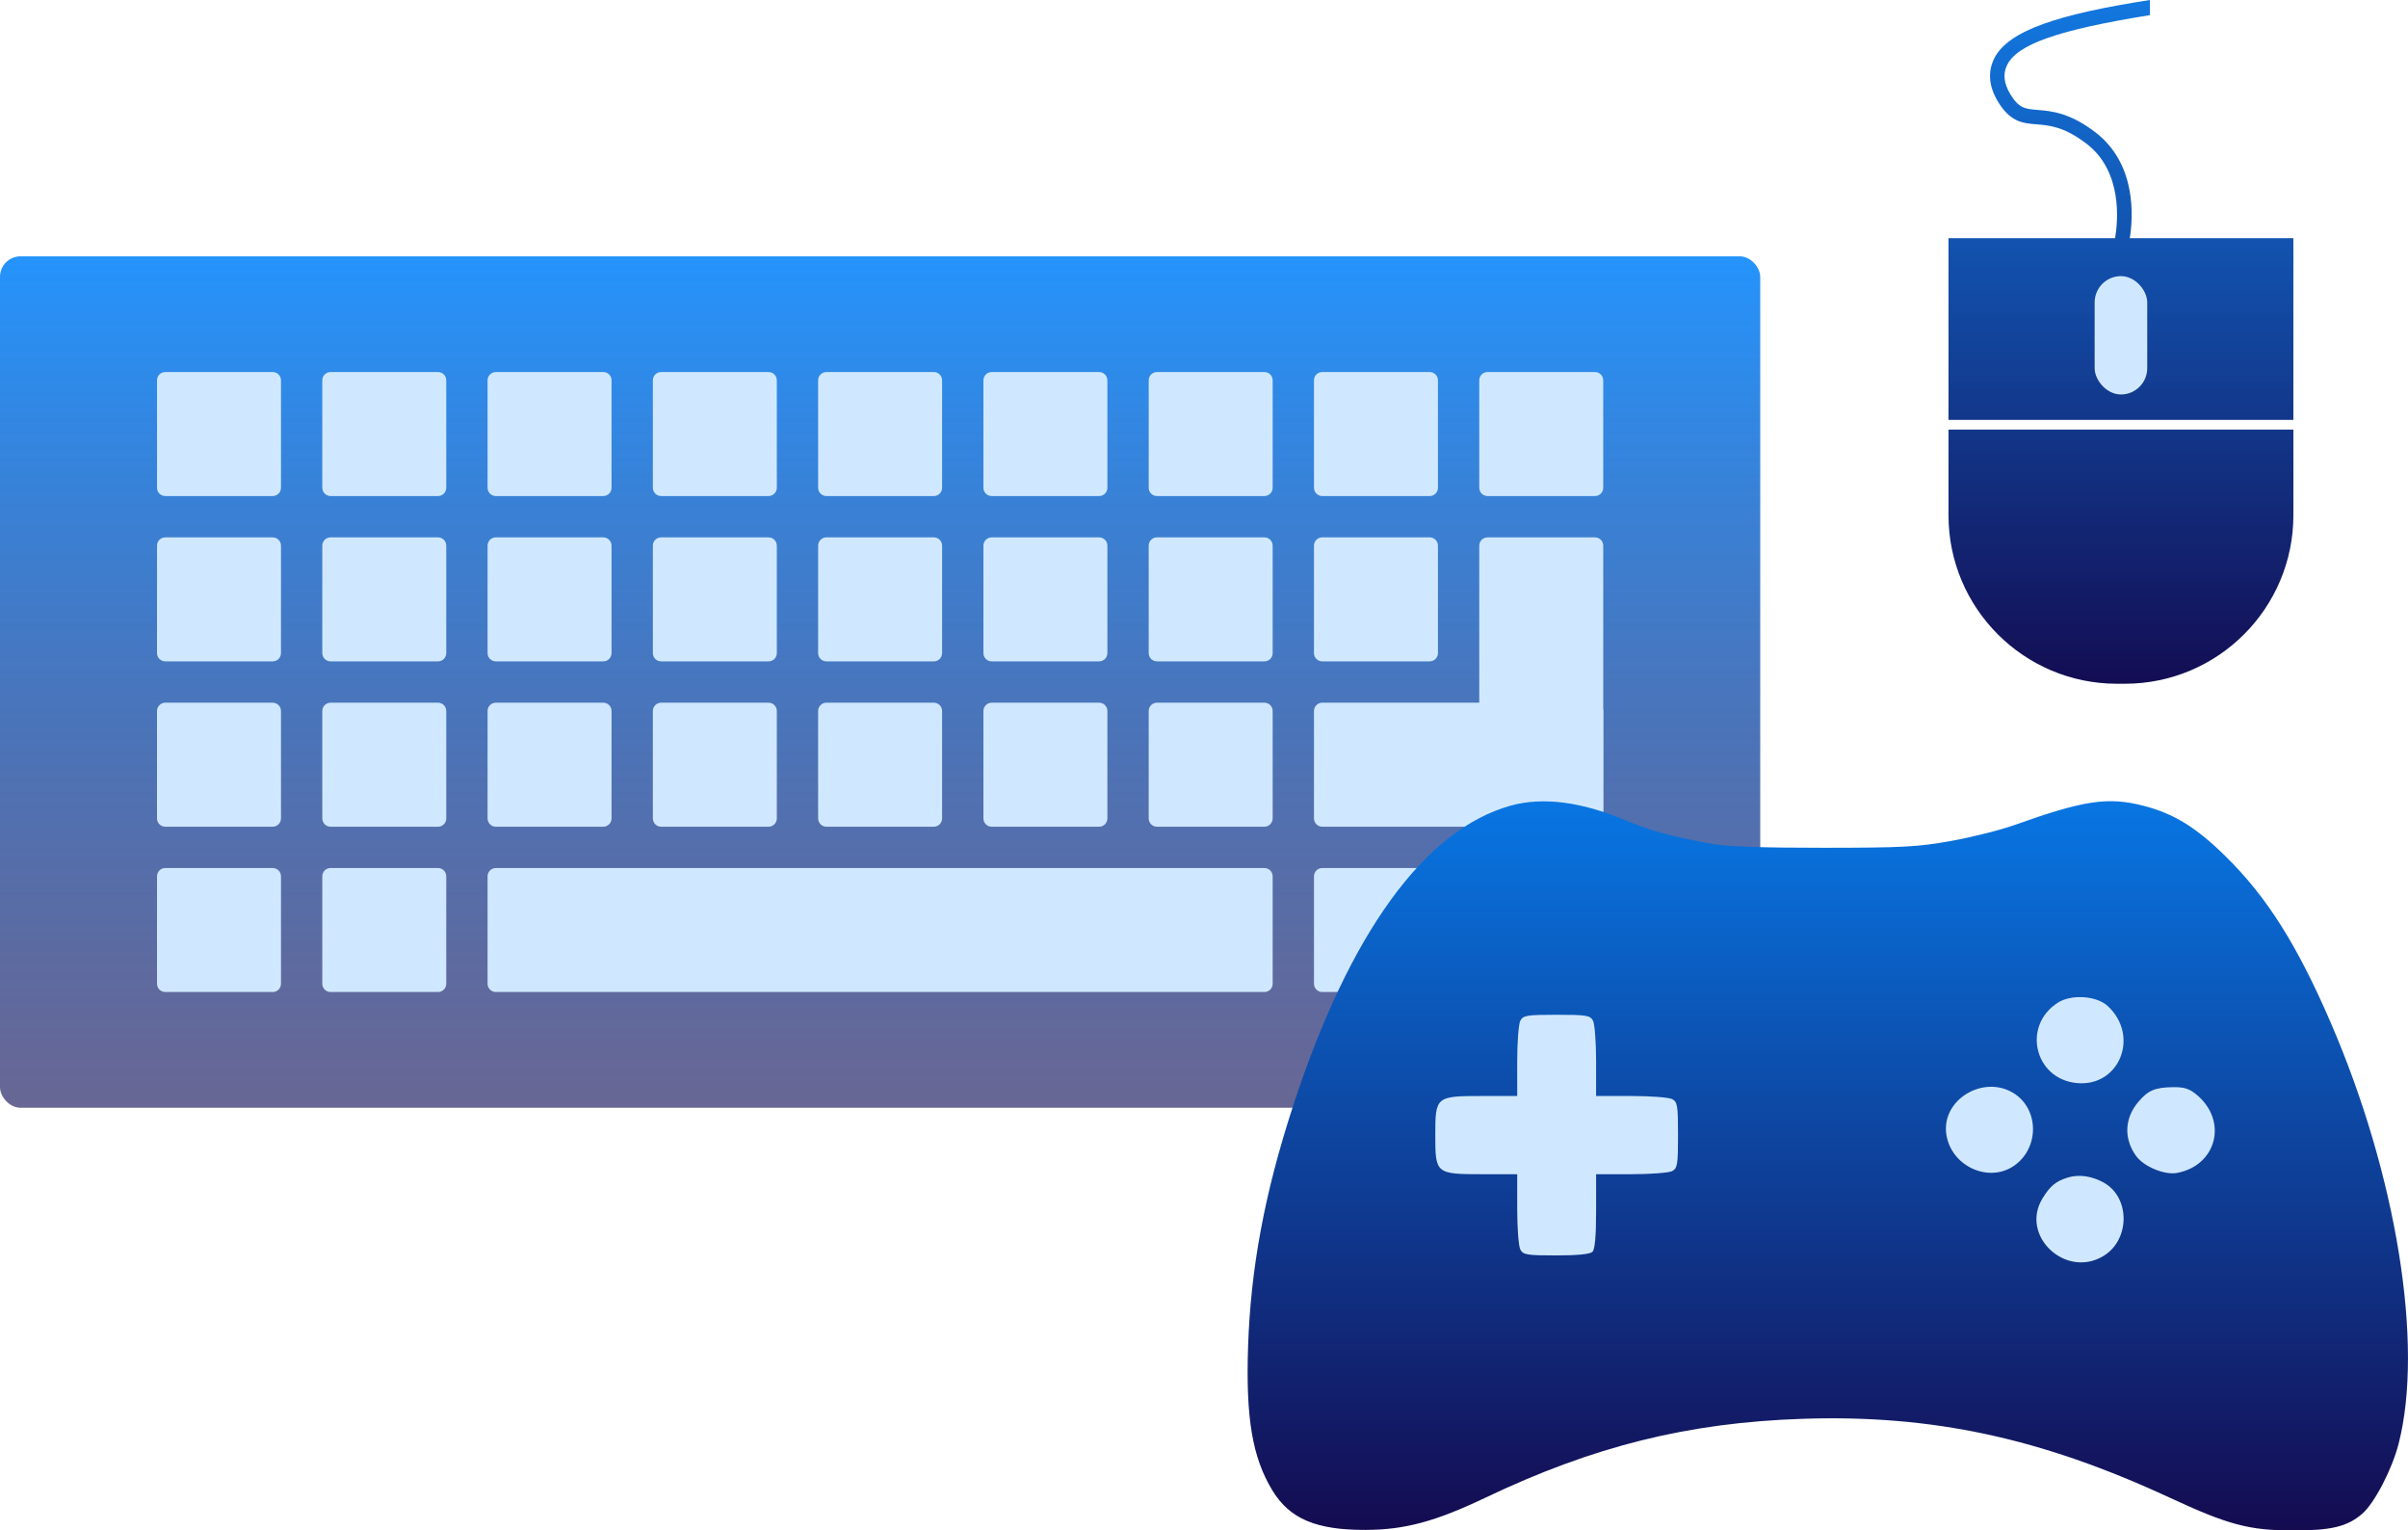 <svg width="469" height="298" viewBox="0 0 469 298" fill="none" xmlns="http://www.w3.org/2000/svg">
<rect y="49.908" width="342.837" height="165.785" rx="4" fill="url(#paint0_linear_51_2794)"/>
<path d="M255.921 138.434C255.921 137.545 256.641 136.824 257.53 136.824H310.646C311.535 136.824 312.256 137.545 312.256 138.434V159.358C312.256 160.247 311.535 160.968 310.646 160.968H257.53C256.641 160.968 255.921 160.247 255.921 159.358V138.434Z" fill="url(#paint1_linear_51_2794)"/>
<path d="M30.582 74.051C30.582 73.162 31.302 72.442 32.191 72.442H53.116C54.005 72.442 54.725 73.162 54.725 74.051V94.975C54.725 95.865 54.005 96.585 53.116 96.585H32.191C31.302 96.585 30.582 95.865 30.582 94.975V74.051Z" fill="url(#paint2_linear_51_2794)"/>
<path d="M62.773 74.051C62.773 73.162 63.494 72.442 64.383 72.442H85.307C86.196 72.442 86.916 73.162 86.916 74.051V94.975C86.916 95.865 86.196 96.585 85.307 96.585H64.383C63.494 96.585 62.773 95.865 62.773 94.975V74.051Z" fill="url(#paint3_linear_51_2794)"/>
<path d="M94.964 74.051C94.964 73.162 95.685 72.442 96.574 72.442H117.498C118.387 72.442 119.108 73.162 119.108 74.051V94.975C119.108 95.865 118.387 96.585 117.498 96.585H96.574C95.685 96.585 94.964 95.865 94.964 94.975V74.051Z" fill="url(#paint4_linear_51_2794)"/>
<path d="M127.156 74.051C127.156 73.162 127.876 72.442 128.765 72.442H149.69C150.579 72.442 151.299 73.162 151.299 74.051V94.975C151.299 95.865 150.579 96.585 149.69 96.585H128.765C127.876 96.585 127.156 95.865 127.156 94.975V74.051Z" fill="url(#paint5_linear_51_2794)"/>
<path d="M159.347 74.051C159.347 73.162 160.068 72.442 160.957 72.442H181.881C182.77 72.442 183.49 73.162 183.49 74.051V94.975C183.49 95.865 182.77 96.585 181.881 96.585H160.957C160.068 96.585 159.347 95.865 159.347 94.975V74.051Z" fill="url(#paint6_linear_51_2794)"/>
<path d="M191.538 74.051C191.538 73.162 192.259 72.442 193.148 72.442H214.072C214.961 72.442 215.682 73.162 215.682 74.051V94.975C215.682 95.865 214.961 96.585 214.072 96.585H193.148C192.259 96.585 191.538 95.865 191.538 94.975V74.051Z" fill="url(#paint7_linear_51_2794)"/>
<path d="M223.73 74.051C223.73 73.162 224.45 72.442 225.339 72.442H246.263C247.152 72.442 247.873 73.162 247.873 74.051V94.975C247.873 95.865 247.152 96.585 246.263 96.585H225.339C224.45 96.585 223.73 95.865 223.73 94.975V74.051Z" fill="url(#paint8_linear_51_2794)"/>
<path d="M255.921 74.051C255.921 73.162 256.641 72.442 257.53 72.442H278.455C279.344 72.442 280.064 73.162 280.064 74.051V94.975C280.064 95.865 279.344 96.585 278.455 96.585H257.53C256.641 96.585 255.921 95.865 255.921 94.975V74.051Z" fill="url(#paint9_linear_51_2794)"/>
<path d="M288.112 74.051C288.112 73.162 288.833 72.442 289.722 72.442H310.646C311.535 72.442 312.256 73.162 312.256 74.051V94.975C312.256 95.865 311.535 96.585 310.646 96.585H289.722C288.833 96.585 288.112 95.865 288.112 94.975V74.051Z" fill="url(#paint10_linear_51_2794)"/>
<path d="M30.582 106.242C30.582 105.354 31.302 104.633 32.191 104.633H53.116C54.005 104.633 54.725 105.354 54.725 106.242V127.167C54.725 128.056 54.005 128.776 53.116 128.776H32.191C31.302 128.776 30.582 128.056 30.582 127.167V106.242Z" fill="url(#paint11_linear_51_2794)"/>
<path d="M62.773 106.242C62.773 105.354 63.494 104.633 64.383 104.633H85.307C86.196 104.633 86.916 105.354 86.916 106.242V127.167C86.916 128.056 86.196 128.776 85.307 128.776H64.383C63.494 128.776 62.773 128.056 62.773 127.167V106.242Z" fill="url(#paint12_linear_51_2794)"/>
<path d="M94.964 106.242C94.964 105.354 95.685 104.633 96.574 104.633H117.498C118.387 104.633 119.108 105.354 119.108 106.242V127.167C119.108 128.056 118.387 128.776 117.498 128.776H96.574C95.685 128.776 94.964 128.056 94.964 127.167V106.242Z" fill="url(#paint13_linear_51_2794)"/>
<path d="M127.156 106.242C127.156 105.354 127.876 104.633 128.765 104.633H149.69C150.579 104.633 151.299 105.354 151.299 106.242V127.167C151.299 128.056 150.579 128.776 149.69 128.776H128.765C127.876 128.776 127.156 128.056 127.156 127.167V106.242Z" fill="url(#paint14_linear_51_2794)"/>
<path d="M159.347 106.242C159.347 105.354 160.068 104.633 160.957 104.633H181.881C182.77 104.633 183.49 105.354 183.49 106.242V127.167C183.49 128.056 182.77 128.776 181.881 128.776H160.957C160.068 128.776 159.347 128.056 159.347 127.167V106.242Z" fill="url(#paint15_linear_51_2794)"/>
<path d="M191.538 106.242C191.538 105.354 192.259 104.633 193.148 104.633H214.072C214.961 104.633 215.682 105.354 215.682 106.242V127.167C215.682 128.056 214.961 128.776 214.072 128.776H193.148C192.259 128.776 191.538 128.056 191.538 127.167V106.242Z" fill="url(#paint16_linear_51_2794)"/>
<path d="M223.73 106.242C223.73 105.354 224.45 104.633 225.339 104.633H246.263C247.152 104.633 247.873 105.354 247.873 106.242V127.167C247.873 128.056 247.152 128.776 246.263 128.776H225.339C224.45 128.776 223.73 128.056 223.73 127.167V106.242Z" fill="url(#paint17_linear_51_2794)"/>
<path d="M255.921 106.242C255.921 105.354 256.641 104.633 257.53 104.633H278.455C279.344 104.633 280.064 105.354 280.064 106.242V127.167C280.064 128.056 279.344 128.776 278.455 128.776H257.53C256.641 128.776 255.921 128.056 255.921 127.167V106.242Z" fill="url(#paint18_linear_51_2794)"/>
<path d="M288.112 106.242C288.112 105.354 288.833 104.633 289.722 104.633H310.646C311.535 104.633 312.256 105.354 312.256 106.242V159.358C312.256 160.247 311.535 160.968 310.646 160.968H289.722C288.833 160.968 288.112 160.247 288.112 159.358V106.242Z" fill="url(#paint19_linear_51_2794)"/>
<path d="M30.582 138.434C30.582 137.545 31.302 136.824 32.191 136.824H53.116C54.005 136.824 54.725 137.545 54.725 138.434V159.358C54.725 160.247 54.005 160.968 53.116 160.968H32.191C31.302 160.968 30.582 160.247 30.582 159.358V138.434Z" fill="url(#paint20_linear_51_2794)"/>
<path d="M62.773 138.434C62.773 137.545 63.494 136.824 64.383 136.824H85.307C86.196 136.824 86.916 137.545 86.916 138.434V159.358C86.916 160.247 86.196 160.968 85.307 160.968H64.383C63.494 160.968 62.773 160.247 62.773 159.358V138.434Z" fill="url(#paint21_linear_51_2794)"/>
<path d="M94.964 138.434C94.964 137.545 95.685 136.824 96.574 136.824H117.498C118.387 136.824 119.108 137.545 119.108 138.434V159.358C119.108 160.247 118.387 160.968 117.498 160.968H96.574C95.685 160.968 94.964 160.247 94.964 159.358V138.434Z" fill="url(#paint22_linear_51_2794)"/>
<path d="M127.156 138.434C127.156 137.545 127.876 136.824 128.765 136.824H149.69C150.579 136.824 151.299 137.545 151.299 138.434V159.358C151.299 160.247 150.579 160.968 149.69 160.968H128.765C127.876 160.968 127.156 160.247 127.156 159.358V138.434Z" fill="url(#paint23_linear_51_2794)"/>
<path d="M159.347 138.434C159.347 137.545 160.068 136.824 160.957 136.824H181.881C182.77 136.824 183.49 137.545 183.49 138.434V159.358C183.49 160.247 182.77 160.968 181.881 160.968H160.957C160.068 160.968 159.347 160.247 159.347 159.358V138.434Z" fill="url(#paint24_linear_51_2794)"/>
<path d="M191.538 138.434C191.538 137.545 192.259 136.824 193.148 136.824H214.072C214.961 136.824 215.682 137.545 215.682 138.434V159.358C215.682 160.247 214.961 160.968 214.072 160.968H193.148C192.259 160.968 191.538 160.247 191.538 159.358V138.434Z" fill="url(#paint25_linear_51_2794)"/>
<path d="M223.73 138.434C223.73 137.545 224.45 136.824 225.339 136.824H246.263C247.152 136.824 247.873 137.545 247.873 138.434V159.358C247.873 160.247 247.152 160.968 246.263 160.968H225.339C224.45 160.968 223.73 160.247 223.73 159.358V138.434Z" fill="url(#paint26_linear_51_2794)"/>
<path d="M30.582 170.625C30.582 169.736 31.302 169.016 32.191 169.016H53.116C54.005 169.016 54.725 169.736 54.725 170.625V191.549C54.725 192.438 54.005 193.159 53.116 193.159H32.191C31.302 193.159 30.582 192.438 30.582 191.549V170.625Z" fill="url(#paint27_linear_51_2794)"/>
<path d="M62.773 170.625C62.773 169.736 63.494 169.016 64.383 169.016H85.307C86.196 169.016 86.916 169.736 86.916 170.625V191.549C86.916 192.438 86.196 193.159 85.307 193.159H64.383C63.494 193.159 62.773 192.438 62.773 191.549V170.625Z" fill="url(#paint28_linear_51_2794)"/>
<path d="M94.964 170.625C94.964 169.736 95.685 169.016 96.574 169.016H246.263C247.152 169.016 247.873 169.736 247.873 170.625V191.549C247.873 192.438 247.152 193.159 246.263 193.159H96.574C95.685 193.159 94.964 192.438 94.964 191.549V170.625Z" fill="url(#paint29_linear_51_2794)"/>
<path d="M255.921 170.625C255.921 169.736 256.641 169.016 257.53 169.016H278.455C279.344 169.016 280.064 169.736 280.064 170.625V191.549C280.064 192.438 279.344 193.159 278.455 193.159H257.53C256.641 193.159 255.921 192.438 255.921 191.549V170.625Z" fill="url(#paint30_linear_51_2794)"/>
<path d="M288.112 170.625C288.112 169.736 288.833 169.016 289.722 169.016H310.646C311.535 169.016 312.256 169.736 312.256 170.625V191.549C312.256 192.438 311.535 193.159 310.646 193.159H289.722C288.833 193.159 288.112 192.438 288.112 191.549V170.625Z" fill="url(#paint31_linear_51_2794)"/>
<path d="M269.131 186.543H434.648V254.9H269.131V186.543Z" fill="#D0E8FF"/>
<path fill-rule="evenodd" clip-rule="evenodd" d="M294.321 156.844C277.503 161.466 262.828 181.679 251.843 215.356C246.309 232.319 243.583 246.927 243.082 262.308C242.632 276.135 243.92 283.754 247.792 290.154C251.162 295.727 256.332 297.925 265.994 297.892C273.592 297.867 279.562 296.261 289.285 291.629C310.377 281.579 328.78 277 351.058 276.259C376.283 275.42 397.488 279.971 422.57 291.605C433.993 296.904 437.997 297.973 446.506 298C454.007 298.022 457.203 297.254 460.103 294.73C462.486 292.657 465.895 286.09 467.17 281.119C472.119 261.819 466.782 228.783 453.907 199.022C447.39 183.96 441.519 174.668 433.556 166.819C427.763 161.108 423.433 158.431 417.522 156.905C410.574 155.112 405.932 155.8 392.374 160.634C389.582 161.63 383.997 163.032 379.963 163.752C373.478 164.908 370.613 165.061 355.195 165.073C343.662 165.082 336.359 164.836 333.623 164.346C325.948 162.973 321.234 161.69 316.484 159.682C308.04 156.114 300.495 155.147 294.321 156.844ZM410.515 195.883C416.825 201.724 412.784 211.716 404.45 210.879C396.174 210.048 393.798 199.599 400.882 195.188C403.516 193.548 408.372 193.898 410.515 195.883ZM310.257 198.724C310.594 199.347 310.869 202.905 310.869 206.63V213.404H317.705C321.464 213.404 325.055 213.677 325.683 214.01C326.706 214.553 326.826 215.289 326.826 221.018C326.826 226.747 326.706 227.482 325.683 228.025C325.055 228.359 321.464 228.632 317.705 228.632H310.869V235.835C310.869 240.657 310.635 243.272 310.16 243.742C309.696 244.202 307.249 244.445 303.089 244.445C297.404 244.445 296.661 244.324 296.115 243.312C295.778 242.689 295.503 239.131 295.503 235.405V228.632H288.838C279.642 228.632 279.546 228.552 279.546 221.018C279.546 213.483 279.642 213.404 288.838 213.404H295.503V206.63C295.503 202.905 295.778 199.347 296.115 198.724C296.662 197.71 297.405 197.591 303.186 197.591C308.967 197.591 309.71 197.71 310.257 198.724ZM392.148 212.828C397.15 215.891 397.25 223.472 392.335 226.941C387.29 230.5 379.836 226.983 379.056 220.674C378.241 214.076 386.3 209.246 392.148 212.828ZM427.865 213.181C433.947 218.252 431.751 226.931 424.02 228.38C421.581 228.837 417.532 227.153 416.025 225.057C413.615 221.701 413.781 217.725 416.464 214.565C418.399 212.286 419.706 211.732 423.263 211.684C425.415 211.655 426.432 211.986 427.865 213.181ZM409.797 230.3C414.911 233.198 414.872 241.377 409.729 244.527C402.337 249.054 393.351 240.6 397.825 233.327C399.326 230.886 400.41 229.998 402.771 229.271C404.907 228.613 407.488 228.992 409.797 230.3Z" fill="url(#paint32_linear_51_2794)"/>
<path d="M379.502 100.309C379.502 118.432 394.192 133.134 412.318 133.134H413.853C431.984 133.134 446.678 118.432 446.678 100.309V83.647H379.502V100.309Z" fill="url(#paint33_linear_51_2794)"/>
<path d="M388.365 11.47C387.122 14.072 387.376 16.863 389.128 19.77C391.535 23.795 394.037 24.003 396.69 24.212C399.201 24.416 402.033 24.654 406.408 27.999C413.444 33.4 412.514 43.064 411.951 46.372H379.502V81.753H446.674V46.372H414.812C415.484 42.18 416.13 31.911 408.122 25.764C403.092 21.922 399.522 21.622 396.919 21.413C394.446 21.213 393.207 21.113 391.535 18.327C390.292 16.241 390.075 14.402 390.901 12.696C392.853 8.625 400.84 5.831 418.729 2.945V0C401.453 2.69 391.084 5.81 388.365 11.47ZM413.198 54.28C415.83 54.28 417.97 56.424 417.97 59.051V71.464C417.97 74.091 415.834 76.243 413.198 76.243H412.977C410.341 76.243 408.21 74.091 408.21 71.464V59.051C408.21 56.424 410.341 54.28 412.977 54.28H413.198Z" fill="url(#paint34_linear_51_2794)"/>
<rect x="407.969" y="53.766" width="10.241" height="23.043" rx="5.121" fill="#D0E8FF"/>
<defs>
<linearGradient id="paint0_linear_51_2794" x1="171.419" y1="49.908" x2="171.419" y2="215.693" gradientUnits="userSpaceOnUse">
<stop stop-color="#0785FC" stop-opacity="0.88"/>
<stop offset="1" stop-color="#131158" stop-opacity="0.64"/>
</linearGradient>
<linearGradient id="paint1_linear_51_2794" x1="171.419" y1="72.442" x2="171.419" y2="193.159" gradientUnits="userSpaceOnUse">
<stop stop-color="#0C15EA"/>
<stop stop-color="#FEFEFE" stop-opacity="0"/>
<stop offset="0" stop-color="#4599E8"/>
<stop offset="0" stop-color="#D0E8FF"/>
</linearGradient>
<linearGradient id="paint2_linear_51_2794" x1="171.419" y1="72.442" x2="171.419" y2="193.159" gradientUnits="userSpaceOnUse">
<stop stop-color="#0C15EA"/>
<stop stop-color="#FEFEFE" stop-opacity="0"/>
<stop offset="0" stop-color="#4599E8"/>
<stop offset="0" stop-color="#D0E8FF"/>
</linearGradient>
<linearGradient id="paint3_linear_51_2794" x1="171.419" y1="72.442" x2="171.419" y2="193.159" gradientUnits="userSpaceOnUse">
<stop stop-color="#0C15EA"/>
<stop stop-color="#FEFEFE" stop-opacity="0"/>
<stop offset="0" stop-color="#4599E8"/>
<stop offset="0" stop-color="#D0E8FF"/>
</linearGradient>
<linearGradient id="paint4_linear_51_2794" x1="171.419" y1="72.442" x2="171.419" y2="193.159" gradientUnits="userSpaceOnUse">
<stop stop-color="#0C15EA"/>
<stop stop-color="#FEFEFE" stop-opacity="0"/>
<stop offset="0" stop-color="#4599E8"/>
<stop offset="0" stop-color="#D0E8FF"/>
</linearGradient>
<linearGradient id="paint5_linear_51_2794" x1="171.419" y1="72.442" x2="171.419" y2="193.159" gradientUnits="userSpaceOnUse">
<stop stop-color="#0C15EA"/>
<stop stop-color="#FEFEFE" stop-opacity="0"/>
<stop offset="0" stop-color="#4599E8"/>
<stop offset="0" stop-color="#D0E8FF"/>
</linearGradient>
<linearGradient id="paint6_linear_51_2794" x1="171.419" y1="72.442" x2="171.419" y2="193.159" gradientUnits="userSpaceOnUse">
<stop stop-color="#0C15EA"/>
<stop stop-color="#FEFEFE" stop-opacity="0"/>
<stop offset="0" stop-color="#4599E8"/>
<stop offset="0" stop-color="#D0E8FF"/>
</linearGradient>
<linearGradient id="paint7_linear_51_2794" x1="171.419" y1="72.442" x2="171.419" y2="193.159" gradientUnits="userSpaceOnUse">
<stop stop-color="#0C15EA"/>
<stop stop-color="#FEFEFE" stop-opacity="0"/>
<stop offset="0" stop-color="#4599E8"/>
<stop offset="0" stop-color="#D0E8FF"/>
</linearGradient>
<linearGradient id="paint8_linear_51_2794" x1="171.419" y1="72.442" x2="171.419" y2="193.159" gradientUnits="userSpaceOnUse">
<stop stop-color="#0C15EA"/>
<stop stop-color="#FEFEFE" stop-opacity="0"/>
<stop offset="0" stop-color="#4599E8"/>
<stop offset="0" stop-color="#D0E8FF"/>
</linearGradient>
<linearGradient id="paint9_linear_51_2794" x1="171.419" y1="72.442" x2="171.419" y2="193.159" gradientUnits="userSpaceOnUse">
<stop stop-color="#0C15EA"/>
<stop stop-color="#FEFEFE" stop-opacity="0"/>
<stop offset="0" stop-color="#4599E8"/>
<stop offset="0" stop-color="#D0E8FF"/>
</linearGradient>
<linearGradient id="paint10_linear_51_2794" x1="171.419" y1="72.442" x2="171.419" y2="193.159" gradientUnits="userSpaceOnUse">
<stop stop-color="#0C15EA"/>
<stop stop-color="#FEFEFE" stop-opacity="0"/>
<stop offset="0" stop-color="#4599E8"/>
<stop offset="0" stop-color="#D0E8FF"/>
</linearGradient>
<linearGradient id="paint11_linear_51_2794" x1="171.419" y1="72.442" x2="171.419" y2="193.159" gradientUnits="userSpaceOnUse">
<stop stop-color="#0C15EA"/>
<stop stop-color="#FEFEFE" stop-opacity="0"/>
<stop offset="0" stop-color="#4599E8"/>
<stop offset="0" stop-color="#D0E8FF"/>
</linearGradient>
<linearGradient id="paint12_linear_51_2794" x1="171.419" y1="72.442" x2="171.419" y2="193.159" gradientUnits="userSpaceOnUse">
<stop stop-color="#0C15EA"/>
<stop stop-color="#FEFEFE" stop-opacity="0"/>
<stop offset="0" stop-color="#4599E8"/>
<stop offset="0" stop-color="#D0E8FF"/>
</linearGradient>
<linearGradient id="paint13_linear_51_2794" x1="171.419" y1="72.442" x2="171.419" y2="193.159" gradientUnits="userSpaceOnUse">
<stop stop-color="#0C15EA"/>
<stop stop-color="#FEFEFE" stop-opacity="0"/>
<stop offset="0" stop-color="#4599E8"/>
<stop offset="0" stop-color="#D0E8FF"/>
</linearGradient>
<linearGradient id="paint14_linear_51_2794" x1="171.419" y1="72.442" x2="171.419" y2="193.159" gradientUnits="userSpaceOnUse">
<stop stop-color="#0C15EA"/>
<stop stop-color="#FEFEFE" stop-opacity="0"/>
<stop offset="0" stop-color="#4599E8"/>
<stop offset="0" stop-color="#D0E8FF"/>
</linearGradient>
<linearGradient id="paint15_linear_51_2794" x1="171.419" y1="72.442" x2="171.419" y2="193.159" gradientUnits="userSpaceOnUse">
<stop stop-color="#0C15EA"/>
<stop stop-color="#FEFEFE" stop-opacity="0"/>
<stop offset="0" stop-color="#4599E8"/>
<stop offset="0" stop-color="#D0E8FF"/>
</linearGradient>
<linearGradient id="paint16_linear_51_2794" x1="171.419" y1="72.442" x2="171.419" y2="193.159" gradientUnits="userSpaceOnUse">
<stop stop-color="#0C15EA"/>
<stop stop-color="#FEFEFE" stop-opacity="0"/>
<stop offset="0" stop-color="#4599E8"/>
<stop offset="0" stop-color="#D0E8FF"/>
</linearGradient>
<linearGradient id="paint17_linear_51_2794" x1="171.419" y1="72.442" x2="171.419" y2="193.159" gradientUnits="userSpaceOnUse">
<stop stop-color="#0C15EA"/>
<stop stop-color="#FEFEFE" stop-opacity="0"/>
<stop offset="0" stop-color="#4599E8"/>
<stop offset="0" stop-color="#D0E8FF"/>
</linearGradient>
<linearGradient id="paint18_linear_51_2794" x1="171.419" y1="72.442" x2="171.419" y2="193.159" gradientUnits="userSpaceOnUse">
<stop stop-color="#0C15EA"/>
<stop stop-color="#FEFEFE" stop-opacity="0"/>
<stop offset="0" stop-color="#4599E8"/>
<stop offset="0" stop-color="#D0E8FF"/>
</linearGradient>
<linearGradient id="paint19_linear_51_2794" x1="171.419" y1="72.442" x2="171.419" y2="193.159" gradientUnits="userSpaceOnUse">
<stop stop-color="#0C15EA"/>
<stop stop-color="#FEFEFE" stop-opacity="0"/>
<stop offset="0" stop-color="#4599E8"/>
<stop offset="0" stop-color="#D0E8FF"/>
</linearGradient>
<linearGradient id="paint20_linear_51_2794" x1="171.419" y1="72.442" x2="171.419" y2="193.159" gradientUnits="userSpaceOnUse">
<stop stop-color="#0C15EA"/>
<stop stop-color="#FEFEFE" stop-opacity="0"/>
<stop offset="0" stop-color="#4599E8"/>
<stop offset="0" stop-color="#D0E8FF"/>
</linearGradient>
<linearGradient id="paint21_linear_51_2794" x1="171.419" y1="72.442" x2="171.419" y2="193.159" gradientUnits="userSpaceOnUse">
<stop stop-color="#0C15EA"/>
<stop stop-color="#FEFEFE" stop-opacity="0"/>
<stop offset="0" stop-color="#4599E8"/>
<stop offset="0" stop-color="#D0E8FF"/>
</linearGradient>
<linearGradient id="paint22_linear_51_2794" x1="171.419" y1="72.442" x2="171.419" y2="193.159" gradientUnits="userSpaceOnUse">
<stop stop-color="#0C15EA"/>
<stop stop-color="#FEFEFE" stop-opacity="0"/>
<stop offset="0" stop-color="#4599E8"/>
<stop offset="0" stop-color="#D0E8FF"/>
</linearGradient>
<linearGradient id="paint23_linear_51_2794" x1="171.419" y1="72.442" x2="171.419" y2="193.159" gradientUnits="userSpaceOnUse">
<stop stop-color="#0C15EA"/>
<stop stop-color="#FEFEFE" stop-opacity="0"/>
<stop offset="0" stop-color="#4599E8"/>
<stop offset="0" stop-color="#D0E8FF"/>
</linearGradient>
<linearGradient id="paint24_linear_51_2794" x1="171.419" y1="72.442" x2="171.419" y2="193.159" gradientUnits="userSpaceOnUse">
<stop stop-color="#0C15EA"/>
<stop stop-color="#FEFEFE" stop-opacity="0"/>
<stop offset="0" stop-color="#4599E8"/>
<stop offset="0" stop-color="#D0E8FF"/>
</linearGradient>
<linearGradient id="paint25_linear_51_2794" x1="171.419" y1="72.442" x2="171.419" y2="193.159" gradientUnits="userSpaceOnUse">
<stop stop-color="#0C15EA"/>
<stop stop-color="#FEFEFE" stop-opacity="0"/>
<stop offset="0" stop-color="#4599E8"/>
<stop offset="0" stop-color="#D0E8FF"/>
</linearGradient>
<linearGradient id="paint26_linear_51_2794" x1="171.419" y1="72.442" x2="171.419" y2="193.159" gradientUnits="userSpaceOnUse">
<stop stop-color="#0C15EA"/>
<stop stop-color="#FEFEFE" stop-opacity="0"/>
<stop offset="0" stop-color="#4599E8"/>
<stop offset="0" stop-color="#D0E8FF"/>
</linearGradient>
<linearGradient id="paint27_linear_51_2794" x1="171.419" y1="72.442" x2="171.419" y2="193.159" gradientUnits="userSpaceOnUse">
<stop stop-color="#0C15EA"/>
<stop stop-color="#FEFEFE" stop-opacity="0"/>
<stop offset="0" stop-color="#4599E8"/>
<stop offset="0" stop-color="#D0E8FF"/>
</linearGradient>
<linearGradient id="paint28_linear_51_2794" x1="171.419" y1="72.442" x2="171.419" y2="193.159" gradientUnits="userSpaceOnUse">
<stop stop-color="#0C15EA"/>
<stop stop-color="#FEFEFE" stop-opacity="0"/>
<stop offset="0" stop-color="#4599E8"/>
<stop offset="0" stop-color="#D0E8FF"/>
</linearGradient>
<linearGradient id="paint29_linear_51_2794" x1="171.419" y1="72.442" x2="171.419" y2="193.159" gradientUnits="userSpaceOnUse">
<stop stop-color="#0C15EA"/>
<stop stop-color="#FEFEFE" stop-opacity="0"/>
<stop offset="0" stop-color="#4599E8"/>
<stop offset="0" stop-color="#D0E8FF"/>
</linearGradient>
<linearGradient id="paint30_linear_51_2794" x1="171.419" y1="72.442" x2="171.419" y2="193.159" gradientUnits="userSpaceOnUse">
<stop stop-color="#0C15EA"/>
<stop stop-color="#FEFEFE" stop-opacity="0"/>
<stop offset="0" stop-color="#4599E8"/>
<stop offset="0" stop-color="#D0E8FF"/>
</linearGradient>
<linearGradient id="paint31_linear_51_2794" x1="171.419" y1="72.442" x2="171.419" y2="193.159" gradientUnits="userSpaceOnUse">
<stop stop-color="#0C15EA"/>
<stop stop-color="#FEFEFE" stop-opacity="0"/>
<stop offset="0" stop-color="#4599E8"/>
<stop offset="0" stop-color="#D0E8FF"/>
</linearGradient>
<linearGradient id="paint32_linear_51_2794" x1="355.996" y1="156" x2="355.996" y2="298" gradientUnits="userSpaceOnUse">
<stop stop-color="#0876E3"/>
<stop offset="1" stop-color="#140B50"/>
</linearGradient>
<linearGradient id="paint33_linear_51_2794" x1="413.09" y1="0" x2="413.09" y2="133.134" gradientUnits="userSpaceOnUse">
<stop stop-color="#0872DE" stop-opacity="0.96"/>
<stop offset="1" stop-color="#130D53"/>
</linearGradient>
<linearGradient id="paint34_linear_51_2794" x1="413.09" y1="0" x2="413.09" y2="133.134" gradientUnits="userSpaceOnUse">
<stop stop-color="#0872DE" stop-opacity="0.96"/>
<stop offset="1" stop-color="#130D53"/>
</linearGradient>
</defs>
</svg>
